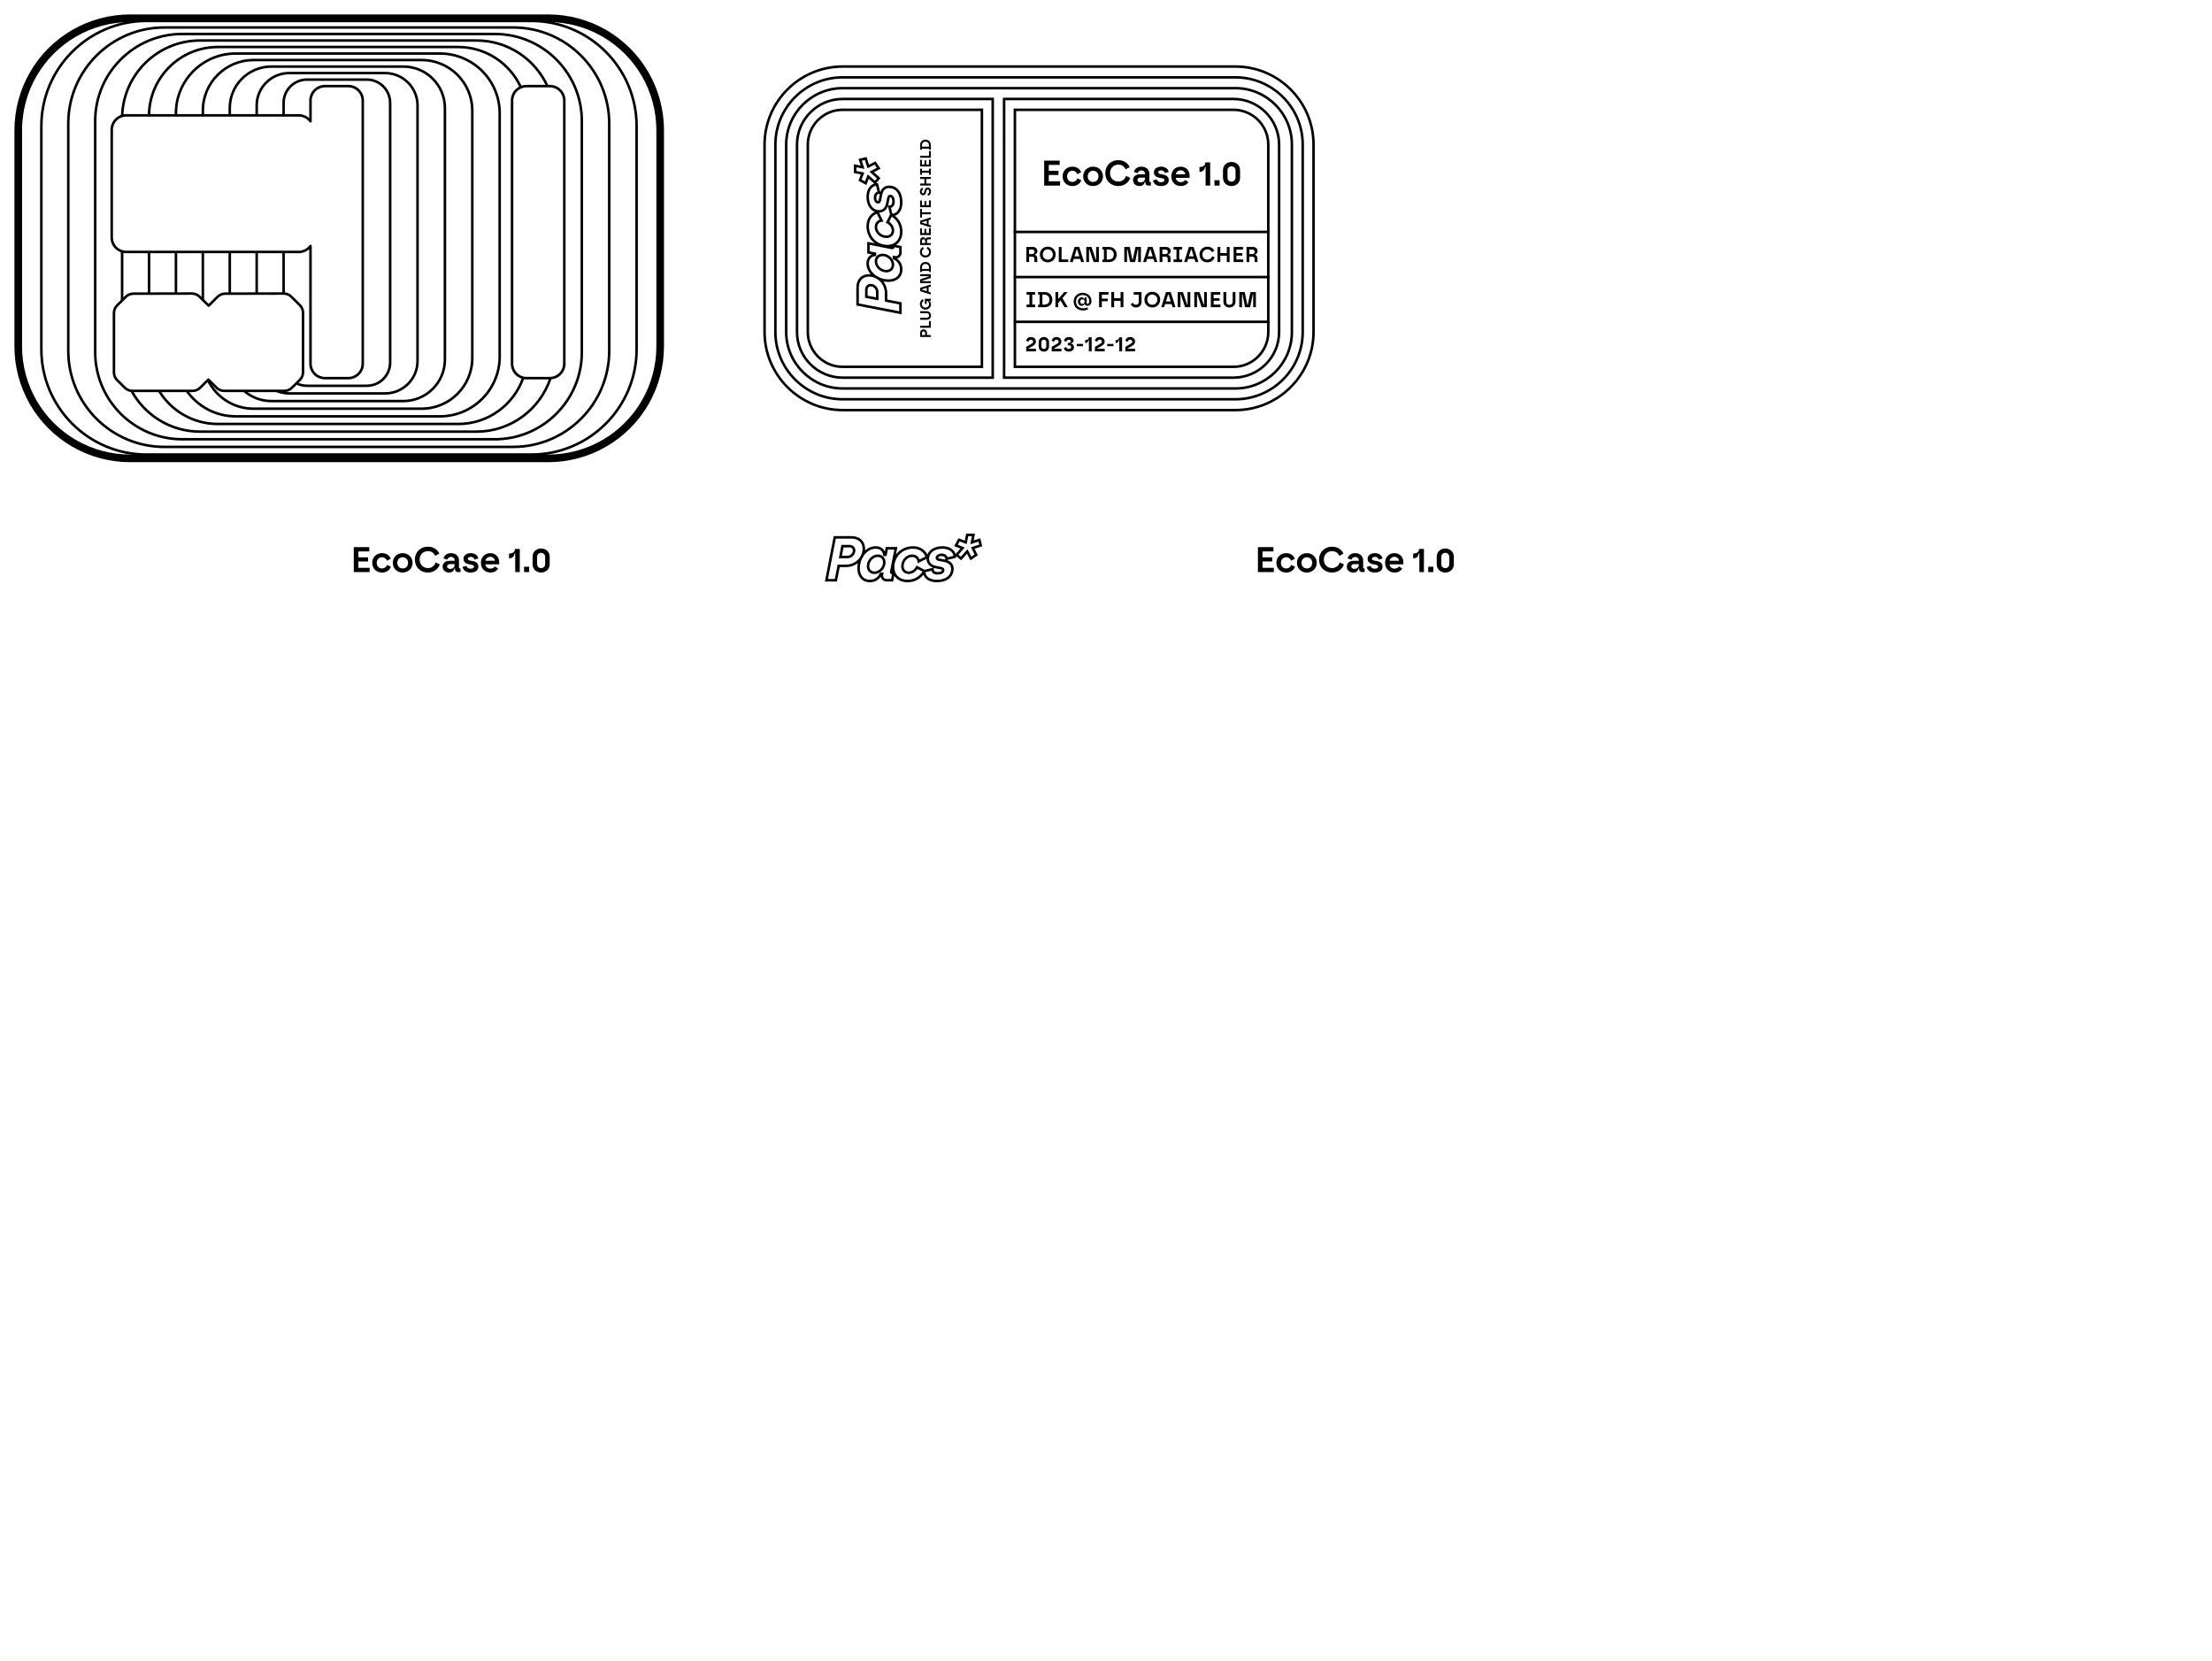 <?xml version="1.0" encoding="UTF-8"?>
<svg id="Ebene_1" data-name="Ebene 1" xmlns="http://www.w3.org/2000/svg" width="306.829mm" height="230.399mm" viewBox="0 0 869.751 653.101">
  <defs>
    <style>
      .cls-1 {
        stroke: #000;
      }

      .cls-1, .cls-2 {
        fill: none;
        stroke-linecap: round;
        stroke-linejoin: round;
      }

      .cls-2 {
        stroke: red;
        stroke-width: .01px;
      }

      .cls-3 {
        stroke-width: 0px;
      }
    </style>
  </defs>
  <polyline class="cls-2" points="623.557 178.587 613.068 178.587 613.068 170.367 634.045 170.367 634.045 178.587 623.557 178.587"/>
  <path class="cls-2" d="m601.588,161.721h164.41c4.503,0,8.926-1.185,12.826-3.437,3.9-2.251,7.139-5.49,9.39-9.39,2.252-3.899,3.437-8.323,3.437-12.826V51.028c0-4.503-1.185-8.927-3.437-12.827-2.251-3.899-5.49-7.138-9.39-9.389-3.9-2.252-8.323-3.437-12.826-3.437h-164.41c-4.503,0-8.927,1.185-12.827,3.437-3.9,2.251-7.138,5.49-9.39,9.389-2.251,3.9-3.436,8.324-3.436,12.827v85.04c0,4.503,1.185,8.927,3.436,12.826,2.252,3.9,5.49,7.139,9.39,9.39,3.9,2.252,8.324,3.437,12.827,3.437"/>
  <path class="cls-2" d="m600.415,32.461c-3.05,0-6.057.813-8.698,2.352-2.64,1.538-4.842,3.76-6.367,6.426-1.523,2.664-2.33,5.7-2.33,8.777v87.061c0,3.077.805,6.113,2.33,8.777,1.526,2.667,3.727,4.89,6.366,6.426,2.641,1.54,5.649,2.352,8.699,2.352h166.756c3.049,0,6.056-.813,8.695-2.351,2.643-1.54,4.844-3.761,6.368-6.426,1.525-2.665,2.331-5.7,2.331-8.778V50.018c0-3.078-.805-6.114-2.33-8.779s-3.726-4.886-6.367-6.424c-2.642-1.54-5.648-2.353-8.697-2.353h-166.756Z"/>
  <polyline class="cls-2" points="661.824 178.587 651.336 178.587 651.336 170.367 672.312 170.367 672.312 178.587 661.824 178.587"/>
  <polyline class="cls-2" points="705.761 178.587 695.273 178.587 695.273 170.367 716.249 170.367 716.249 178.587 705.761 178.587"/>
  <polyline class="cls-2" points="744.029 178.587 733.541 178.587 733.541 170.367 754.517 170.367 754.517 178.587 744.029 178.587"/>
  <polyline class="cls-2" points="808.375 112.823 808.375 123.312 800.155 123.312 800.155 102.335 808.375 102.335 808.375 112.823"/>
  <polyline class="cls-2" points="808.375 74.556 808.375 85.044 800.155 85.044 800.155 64.068 808.375 64.068 808.375 74.556"/>
  <polyline class="cls-2" points="741.194 8.792 751.683 8.792 751.683 17.012 730.706 17.012 730.706 8.792 741.194 8.792"/>
  <polyline class="cls-2" points="702.927 8.792 713.415 8.792 713.415 17.012 692.438 17.012 692.438 8.792 702.927 8.792"/>
  <polyline class="cls-2" points="664.659 8.792 675.147 8.792 675.147 17.012 654.171 17.012 654.171 8.792 664.659 8.792"/>
  <polyline class="cls-2" points="626.391 8.792 636.879 8.792 636.879 17.012 615.903 17.012 615.903 8.792 626.391 8.792"/>
  <polyline class="cls-2" points="559.21 74.556 559.21 64.068 567.431 64.068 567.431 85.044 559.21 85.044 559.21 74.556"/>
  <polyline class="cls-2" points="559.21 112.823 559.21 102.335 567.431 102.335 567.431 123.312 559.21 123.312 559.21 112.823"/>
  <g>
    <path class="cls-2" d="m601.588,187.375h164.41"/>
    <path class="cls-2" d="m765.998,187.375c8.981,0,17.804-2.365,25.582-6.855,7.778-4.491,14.237-10.95,18.728-18.728,4.491-7.778,6.855-16.601,6.855-25.583V51.17"/>
    <path class="cls-2" d="m817.163,51.17c0-8.981-2.364-17.805-6.855-25.583s-10.95-14.237-18.728-18.728C783.802,2.369,774.979.005,765.998.005h-164.41"/>
    <path class="cls-2" d="m601.588.005c-8.981,0-17.804,2.364-25.583,6.854-7.778,4.491-14.237,10.95-18.727,18.728-4.491,7.778-6.855,16.602-6.855,25.583v85.039"/>
    <path class="cls-2" d="m550.423,136.209c0,8.982,2.364,17.805,6.855,25.583,4.49,7.778,10.949,14.237,18.727,18.728,7.779,4.49,16.602,6.855,25.583,6.855"/>
  </g>
  <path class="cls-2" d="m601.588,17.012c-5.996,0-11.886,1.579-17.079,4.577-5.192,2.998-9.504,7.31-12.502,12.502-2.998,5.193-4.576,11.083-4.576,17.079,0-.078.063-.142.141-.142h-8.504c.079,0,.142.064.142.142,0-7.439,1.958-14.747,5.678-21.189,3.719-6.442,9.069-11.792,15.511-15.511,6.442-3.72,13.75-5.678,21.189-5.678-.078,0-.142-.063-.142-.142v8.504c0-.078.064-.142.142-.142"/>
  <path class="cls-2" d="m800.155,51.17c0-5.996-1.578-11.886-4.576-17.079-2.998-5.192-7.31-9.504-12.503-12.502-5.192-2.998-11.083-4.577-17.078-4.577.078,0,.141.064.141.142v-8.504c0,.079-.063.142-.141.142,7.438,0,14.746,1.958,21.188,5.678,6.443,3.719,11.792,9.069,15.512,15.511,3.719,6.442,5.677,13.75,5.677,21.189,0-.078.064-.142.142-.142h-8.504c.079,0,.142.064.142.142"/>
  <path class="cls-2" d="m765.998,170.367c5.995,0,11.886-1.579,17.078-4.576,5.193-2.998,9.505-7.31,12.503-12.503,2.998-5.193,4.576-11.083,4.576-17.079,0,.079-.063.142-.142.142h8.504c-.078,0-.142-.063-.142-.142,0,7.439-1.958,14.747-5.677,21.189-3.72,6.443-9.069,11.792-15.512,15.512-6.442,3.719-13.75,5.677-21.188,5.677.078,0,.141.064.141.142v-8.504c0,.078-.063.142-.141.142"/>
  <path class="cls-2" d="m567.431,136.209c0,5.996,1.578,11.886,4.576,17.079,2.998,5.193,7.31,9.505,12.502,12.503,5.193,2.997,11.083,4.576,17.079,4.576-.078,0-.142-.064-.142-.142v8.504c0-.078.064-.142.142-.142-7.439,0-14.747-1.958-21.189-5.677-6.442-3.72-11.792-9.069-15.511-15.512-3.72-6.442-5.678-13.75-5.678-21.189,0,.079-.063.142-.142.142h8.504c-.078,0-.141-.063-.141-.142"/>
  <g>
    <polyline class="cls-2" points="348.312 178.587 337.824 178.587 337.824 170.367 358.801 170.367 358.801 178.587 348.312 178.587"/>
    <polyline class="cls-2" points="386.58 178.587 376.092 178.587 376.092 170.367 397.068 170.367 397.068 178.587 386.58 178.587"/>
    <polyline class="cls-2" points="430.517 178.587 420.029 178.587 420.029 170.367 441.005 170.367 441.005 178.587 430.517 178.587"/>
    <polyline class="cls-2" points="468.785 178.587 458.297 178.587 458.297 170.367 479.273 170.367 479.273 178.587 468.785 178.587"/>
    <polyline class="cls-2" points="533.131 112.823 533.131 123.312 524.911 123.312 524.911 102.335 533.131 102.335 533.131 112.823"/>
    <polyline class="cls-2" points="533.131 74.556 533.131 85.044 524.911 85.044 524.911 64.068 533.131 64.068 533.131 74.556"/>
    <polyline class="cls-2" points="465.95 8.792 476.438 8.792 476.438 17.012 455.462 17.012 455.462 8.792 465.95 8.792"/>
    <polyline class="cls-2" points="427.683 8.792 438.171 8.792 438.171 17.012 417.194 17.012 417.194 8.792 427.683 8.792"/>
    <polyline class="cls-2" points="389.415 8.792 399.903 8.792 399.903 17.012 378.927 17.012 378.927 8.792 389.415 8.792"/>
    <polyline class="cls-2" points="351.147 8.792 361.635 8.792 361.635 17.012 340.659 17.012 340.659 8.792 351.147 8.792"/>
    <polyline class="cls-2" points="283.966 74.556 283.966 64.068 292.186 64.068 292.186 85.044 283.966 85.044 283.966 74.556"/>
    <polyline class="cls-2" points="283.966 112.823 283.966 102.335 292.186 102.335 292.186 123.312 283.966 123.312 283.966 112.823"/>
    <path class="cls-2" d="m326.344,17.012c-5.996,0-11.886,1.579-17.079,4.577-5.192,2.998-9.504,7.31-12.502,12.502-2.998,5.193-4.577,11.083-4.577,17.079,0-.078.064-.142.142-.142h-8.504c.079,0,.142.064.142.142,0-7.439,1.958-14.747,5.678-21.189,3.719-6.442,9.069-11.792,15.511-15.511,6.442-3.72,13.75-5.678,21.189-5.678-.078,0-.142-.063-.142-.142v8.504c0-.078.064-.142.142-.142"/>
    <path class="cls-2" d="m490.753,170.367c5.996,0,11.887-1.579,17.079-4.576,5.193-2.998,9.505-7.31,12.503-12.503,2.998-5.193,4.576-11.083,4.576-17.079,0,.079-.064.142-.142.142h8.504c-.078,0-.142-.063-.142-.142,0,7.439-1.958,14.747-5.677,21.189-3.72,6.443-9.069,11.792-15.512,15.512-6.442,3.719-13.75,5.677-21.189,5.677.079,0,.142.064.142.142v-8.504c0,.078-.063.142-.142.142"/>
    <path class="cls-2" d="m524.911,51.17c0-5.996-1.578-11.886-4.576-17.079-2.998-5.192-7.31-9.504-12.503-12.502-5.192-2.998-11.083-4.577-17.079-4.577.079,0,.142.064.142.142v-8.504c0,.079-.063.142-.142.142,7.439,0,14.747,1.958,21.189,5.678,6.443,3.719,11.792,9.069,15.512,15.511,3.719,6.442,5.677,13.75,5.677,21.189,0-.078.064-.142.142-.142h-8.504c.078,0,.142.064.142.142"/>
    <path class="cls-2" d="m292.186,136.209c0,5.996,1.579,11.886,4.577,17.079,2.998,5.193,7.31,9.505,12.502,12.503,5.193,2.997,11.083,4.576,17.079,4.576-.078,0-.142-.064-.142-.142v8.504c0-.078.064-.142.142-.142-7.439,0-14.747-1.958-21.189-5.677-6.442-3.72-11.792-9.069-15.511-15.512-3.72-6.442-5.678-13.75-5.678-21.189,0,.079-.063.142-.142.142h8.504c-.078,0-.142-.063-.142-.142"/>
  </g>
  <g>
    <path class="cls-2" d="m326.344,187.375h164.41"/>
    <path class="cls-2" d="m490.754,187.375c8.981,0,17.804-2.365,25.582-6.855,7.778-4.491,14.237-10.95,18.728-18.728,4.491-7.778,6.855-16.601,6.855-25.583V51.17"/>
    <path class="cls-2" d="m541.919,51.17c0-8.981-2.364-17.805-6.855-25.583s-10.95-14.237-18.728-18.728C508.558,2.369,499.735.005,490.754.005h-164.41"/>
    <path class="cls-2" d="m326.344.005c-8.981,0-17.804,2.364-25.583,6.854-7.778,4.491-14.237,10.95-18.727,18.728-4.491,7.778-6.855,16.602-6.855,25.583v85.039"/>
    <path class="cls-2" d="m275.179,136.209c0,8.982,2.364,17.805,6.855,25.583,4.49,7.778,10.949,14.237,18.727,18.728,7.779,4.49,16.602,6.855,25.583,6.855"/>
  </g>
  <path class="cls-3" d="m215.58,8.674c7.449,0,14.796,1.968,21.247,5.692,6.451,3.725,11.83,9.104,15.555,15.555,3.725,6.452,5.694,13.799,5.694,21.248v85.039c0,7.449-1.969,14.796-5.694,21.248-3.725,6.452-9.104,11.831-15.554,15.555-6.454,3.725-13.801,5.694-21.248,5.694H51.17c-7.447,0-14.794-1.969-21.247-5.694-6.453-3.724-11.831-9.103-15.555-15.555-3.725-6.452-5.694-13.799-5.694-21.248V51.17c0-7.449,1.969-14.796,5.694-21.249,3.725-6.452,9.103-11.83,15.554-15.554,6.452-3.724,13.799-5.693,21.248-5.693h164.41m0-3H51.17c-7.975,0-15.841,2.107-22.748,6.095-6.907,3.987-12.665,9.746-16.652,16.652-3.987,6.907-6.096,14.773-6.096,22.749v85.039c0,7.976,2.108,15.842,6.096,22.748,3.986,6.907,9.745,12.666,16.653,16.653,6.907,3.987,14.772,6.096,22.747,6.096h164.41c7.975,0,15.84-2.108,22.748-6.096,6.905-3.987,12.664-9.746,16.652-16.653,3.987-6.906,6.096-14.771,6.096-22.748V51.17c0-7.976-2.108-15.842-6.096-22.748-3.988-6.907-9.747-12.665-16.653-16.653-6.906-3.987-14.772-6.094-22.747-6.094h0Z"/>
  <g id="BLENDE_A">
    <g>
      <path class="cls-3" d="m144.251,152.164c5.322,0,9.651-4.33,9.651-9.651V40.445c0-5.321-4.329-9.65-9.65-9.65h-23.59c-5.321,0-9.651,4.33-9.651,9.651v4.909h1v-4.909c0-4.77,3.881-8.651,8.651-8.651h23.59c4.77,0,8.65,3.88,8.65,8.65v102.067c0,4.771-3.881,8.651-8.651,8.651h-23.589c-1.337,0-2.599-.314-3.731-.858l-.753.745c1.341.707,2.865,1.112,4.484,1.112h23.589Z"/>
      <rect class="cls-3" x="68.676" y="99.053" width="1" height="16.363"/>
      <path class="cls-3" d="m151.439,155.168c7.295,0,13.23-5.936,13.23-13.23V41.462c0-7.294-5.935-13.229-13.229-13.229h-37.783c-7.295,0-13.229,5.935-13.229,13.229v3.892h1v-3.892c0-6.743,5.486-12.229,12.229-12.229h37.783c6.743,0,12.229,5.486,12.229,12.229v100.476c0,6.744-5.486,12.23-12.23,12.23h-37.782c-1.192,0-2.342-.179-3.432-.499h-2.661c1.826.952,3.895,1.499,6.093,1.499h37.782Z"/>
      <path class="cls-3" d="m111.537,115.402c.161,0,.316.028.474.046v-16.394h-1v16.35h.526Z"/>
      <rect class="cls-3" x="58.093" y="99.053" width="1" height="16.387"/>
      <path class="cls-3" d="m48.509,117.635v-18.689c-.346-.068-.68-.169-1-.296v19.975l1-.99Z"/>
      <path class="cls-3" d="m48.536,45.457c.575-16.107,13.85-29.035,30.094-29.035h108.754c12.078,0,22.512,7.149,27.31,17.435h1.097c-4.866-10.852-15.764-18.435-28.408-18.435h-108.754c-16.895,0-30.678,13.534-31.102,30.328.323-.127.659-.227,1.007-.293Z"/>
      <path class="cls-3" d="m180.196,17.984h-94.56c-15.129,0-27.445,12.262-27.54,27.37h1c.094-14.556,11.961-26.37,26.54-26.37h94.56c10.711,0,19.954,6.381,24.144,15.538.293-.156.6-.287.921-.39-4.343-9.515-13.941-16.148-25.065-16.148Z"/>
      <rect class="cls-3" x="100.428" y="99.053" width="1" height="16.372"/>
      <path class="cls-3" d="m216.219,148.66h-.287c-4.016,11.919-15.291,20.529-28.547,20.529h-108.754c-11.313,0-21.185-6.272-26.334-15.52h-.24c-.329,0-.649-.049-.963-.122,5.22,9.885,15.601,16.642,27.536,16.642h108.754c13.837,0,25.588-9.079,29.623-21.591-.259.036-.521.062-.789.062Z"/>
      <path class="cls-3" d="m201.763,10.298H64.62c-21.107,0-38.279,17.172-38.279,38.279v89.34c0,21.107,17.172,38.279,38.279,38.279h137.142c21.107,0,38.279-17.172,38.279-38.279V48.577c0-21.107-17.172-38.279-38.278-38.279Zm37.278,127.619c0,20.556-16.724,37.279-37.279,37.279H64.62c-20.556,0-37.279-16.724-37.279-37.279V48.578c0-20.556,16.724-37.279,37.279-37.279h137.143c20.556,0,37.278,16.723,37.278,37.279v89.34Z"/>
      <path class="cls-3" d="m85.637,167.185h94.559c12.051,0,22.312-7.783,26.039-18.583-.337-.046-.665-.118-.981-.22-3.622,10.354-13.484,17.803-25.058,17.803h-94.559c-9.489,0-17.826-5.008-22.52-12.516h-1.171c4.805,8.084,13.624,13.516,23.691,13.516Z"/>
      <path class="cls-3" d="m194.573,12.86h-122.947c-19.134,0-34.701,15.567-34.701,34.701v90.932c0,19.134,15.567,34.7,34.701,34.7h122.947c19.135,0,34.701-15.566,34.701-34.7V47.561c0-19.134-15.566-34.7-34.701-34.7Zm33.701,125.632c0,18.582-15.118,33.7-33.701,33.7h-122.947c-18.583,0-33.701-15.118-33.701-33.7V47.561c0-18.583,15.118-33.701,33.701-33.701h122.947c18.583,0,33.701,15.118,33.701,33.7v90.932Z"/>
      <path class="cls-3" d="m208.951,7.736H57.615c-23.08,0-41.857,18.777-41.857,41.858v87.749c0,23.081,18.777,41.858,41.857,41.858h151.336c23.08,0,41.857-18.777,41.857-41.858V49.594c0-23.08-18.777-41.857-41.857-41.857Zm40.857,129.607c0,22.529-18.328,40.858-40.857,40.858H57.615c-22.529,0-40.857-18.329-40.857-40.858V49.594c0-22.529,18.328-40.858,40.857-40.858h151.336c22.529,0,40.857,18.329,40.857,40.857v87.75Z"/>
      <polygon class="cls-3" points="80.26 118.422 80.26 99.053 79.26 99.053 79.26 117.438 80.26 118.422"/>
      <path class="cls-3" d="m92.642,164.18h80.365c13.214,0,23.965-10.751,23.965-23.965V44.511c0-13.214-10.751-23.964-23.965-23.964h-80.365c-13.215,0-23.966,10.75-23.966,23.965v.843h1v-.843c0-12.663,10.303-22.965,22.966-22.965h80.365c12.663,0,22.965,10.302,22.965,22.964v95.704c0,12.663-10.302,22.965-22.965,22.965h-80.365c-7.641,0-14.417-3.754-18.595-9.511h-1.227c4.317,6.339,11.59,10.511,19.821,10.511Z"/>
      <path class="cls-3" d="m99.646,161.176h66.171c11.241,0,20.387-9.146,20.387-20.387V43.495c0-11.241-9.145-20.386-20.386-20.386h-66.172c-11.241,0-20.387,9.146-20.387,20.387v1.859h1v-1.859c0-10.69,8.697-19.387,19.387-19.387h66.172c10.689,0,19.386,8.697,19.386,19.386v97.294c0,10.689-8.697,19.387-19.387,19.387h-66.171c-7.44,0-13.905-4.219-17.154-10.384l-.522-.518-.039-.039-.552.547c3.331,6.738,10.257,11.394,18.268,11.394Z"/>
      <rect class="cls-3" x="89.844" y="99.053" width="1" height="16.396"/>
      <path class="cls-3" d="m158.629,158.172c9.268,0,16.808-7.54,16.808-16.809V42.479c0-9.268-7.54-16.808-16.808-16.808h-51.977c-9.269,0-16.809,7.54-16.809,16.808v2.875h1v-2.875c0-8.717,7.092-15.808,15.809-15.808h51.977c8.717,0,15.808,7.091,15.808,15.808v98.885c0,8.717-7.091,15.809-15.808,15.809h-51.977c-3.747,0-7.189-1.316-9.901-3.503h-1.511c3.001,2.785,7.005,4.503,11.412,4.503h51.977Z"/>
    </g>
    <path class="cls-2" d="m51.17,187.375h164.41c8.981,0,17.804-2.365,25.582-6.855,7.778-4.491,14.237-10.95,18.728-18.728,4.491-7.778,6.855-16.601,6.855-25.583V51.17c0-8.981-2.364-17.805-6.855-25.583s-10.95-14.237-18.728-18.728C233.384,2.369,224.561.005,215.58.005H51.17C42.189.005,33.366,2.369,25.588,6.859c-7.779,4.491-14.238,10.95-18.728,18.728C2.369,33.365.005,42.189.005,51.17v85.039c0,8.982,2.364,17.805,6.855,25.583,4.49,7.778,10.949,14.237,18.728,18.728,7.778,4.49,16.601,6.855,25.582,6.855"/>
    <g id="BOARD-CUTOUT-MASTER-NEW">
      <path class="cls-2" d="m159.873,82.4h103.472c2.345,0,4.249,1.904,4.249,4.249v9.219c0,2.345-1.903,4.248-4.248,4.248h-103.472c-2.345,0-4.248-1.903-4.248-4.248v-9.22c0-2.345,1.903-4.248,4.248-4.248Z" transform="translate(302.867 -120.351) rotate(90)"/>
      <path class="cls-2" d="m80.623,82.4h103.471c2.345,0,4.249,1.904,4.249,4.249v9.219c0,2.345-1.903,4.248-4.248,4.248h-103.472c-2.345,0-4.248-1.903-4.248-4.248v-9.219c0-2.345,1.904-4.249,4.249-4.249Z" transform="translate(223.617 -41.101) rotate(90)"/>
      <rect class="cls-2" x="58.112" y="34.004" width="50.865" height="76.401" rx="4.252" ry="4.252" transform="translate(155.749 -11.341) rotate(90)"/>
      <path class="cls-2" d="m52.058,152.252c-.74,0-1.436-.285-1.961-.805l-3.057-3.027c-.529-.523-.82-1.221-.82-1.962v-23.411c0-.743.292-1.44.821-1.963l3.442-3.408c.524-.518,1.218-.804,1.955-.806l23.024-.052c.747,0,1.443.286,1.968.805l3.403,3.37c.529.524.82,1.221.82,1.962v23.411c0,.731-.299,1.447-.821,1.963l-3.147,3.116c-.527.521-1.223.806-1.962.806h-23.664Z"/>
      <path class="cls-2" d="m88.138,152.252c-.74,0-1.436-.285-1.961-.805l-3.057-3.027c-.529-.524-.82-1.222-.82-1.962v-23.411c0-.742.292-1.438.82-1.962l3.443-3.409c.524-.518,1.218-.804,1.955-.806l23.024-.052c.747,0,1.443.286,1.968.805l3.403,3.37c.529.524.82,1.221.82,1.962v23.411c0,.731-.299,1.447-.821,1.963l-3.147,3.116c-.526.521-1.222.806-1.962.806h-23.665Z"/>
    </g>
    <g>
      <path class="cls-3" d="m216.219,149.16h-9.22c-3.4,0-6.166-2.766-6.166-6.166V39.523c0-3.4,2.766-6.166,6.166-6.166h9.22c3.4,0,6.166,2.766,6.166,6.166v103.471c0,3.4-2.766,6.166-6.166,6.166Zm-9.22-114.803c-2.849,0-5.166,2.317-5.166,5.166v103.471c0,2.849,2.317,5.166,5.166,5.166h9.22c2.849,0,5.166-2.317,5.166-5.166V39.523c0-2.848-2.317-5.166-5.166-5.166h-9.22Z"/>
      <path class="cls-3" d="m136.969,149.16h-9.22c-3.4,0-6.166-2.766-6.166-6.166v-44.996c-1.118.99-2.574,1.555-4.09,1.555H49.597c-3.402,0-6.17-2.768-6.17-6.169v-42.361c0-3.401,2.768-6.169,6.17-6.169h67.896c1.516,0,2.972.565,4.09,1.555v-6.887c0-3.4,2.766-6.166,6.166-6.166h9.22c3.4,0,6.166,2.766,6.166,6.166v103.471c0,3.4-2.766,6.166-6.166,6.166Zm-14.386-52.41v46.244c0,2.849,2.317,5.166,5.166,5.166h9.22c2.849,0,5.166-2.317,5.166-5.166V39.523c0-2.848-2.317-5.166-5.166-5.166h-9.22c-2.849,0-5.166,2.317-5.166,5.166v8.136c.007.072-.003.146-.028.216-.057.156-.188.273-.349.313-.151.039-.309.003-.43-.09-.047-.037-.086-.08-.116-.129-.974-1.324-2.528-2.114-4.167-2.114H49.597c-2.851,0-5.17,2.319-5.17,5.169v42.361c0,2.85,2.319,5.169,5.17,5.169h67.896c1.65,0,3.215-.801,4.187-2.142.164-.224.479-.273.698-.111.148.107.221.28.205.45Z"/>
      <path class="cls-1" d="m81.97,149.275l3.21,3.18c.792.783,1.843,1.215,2.958,1.215h23.665c1.115,0,2.166-.432,2.959-1.216l3.15-3.119c.786-.78,1.238-1.862,1.238-2.967v-23.412c0-1.106-.452-2.188-1.241-2.969l-3.403-3.37c-.792-.783-1.843-1.214-2.969-1.214l-23.021.052c-1.11.001-2.158.432-2.952,1.216l-3.532,3.496-3.607-3.549c-.792-.783-1.843-1.214-2.968-1.214l-23.021.052c-1.114.001-2.162.433-2.952,1.216l-3.441,3.406c-.789.781-1.242,1.863-1.242,2.971v23.411c0,1.107.453,2.19,1.241,2.97l3.058,3.027c.792.783,1.843,1.215,2.958,1.215h23.664c1.115,0,2.166-.432,2.959-1.216l3.25-3.218"/>
    </g>
  </g>
  <path class="cls-3" d="m485.793,26.658c16.642,0,30.181,13.539,30.181,30.181v73.701c0,16.642-13.539,30.181-30.181,30.181h-154.488c-16.642,0-30.181-13.539-30.181-30.181V56.84c0-16.642,13.539-30.181,30.181-30.181h154.488m0-1h-154.488c-17.15,0-31.181,14.032-31.181,31.181v73.701c0,17.15,14.031,31.181,31.181,31.181h154.488c17.15,0,31.181-14.031,31.181-31.181V56.84c0-17.15-14.031-31.181-31.181-31.181h0Z"/>
  <path class="cls-3" d="m485.793,30.91c14.297,0,25.929,11.632,25.929,25.929v73.701c0,14.297-11.632,25.929-25.929,25.929h-154.488c-14.297,0-25.929-11.632-25.929-25.929V56.84c0-14.297,11.632-25.929,25.929-25.929h154.488m0-1h-154.488c-14.811,0-26.929,12.118-26.929,26.929v73.701c0,14.811,12.118,26.929,26.929,26.929h154.488c14.811,0,26.929-12.118,26.929-26.929V56.84c0-14.811-12.118-26.929-26.929-26.929h0Z"/>
  <path class="cls-3" d="m485.793,35.162c11.953,0,21.677,9.724,21.677,21.677v73.701c0,11.953-9.724,21.677-21.677,21.677h-154.488c-11.953,0-21.677-9.724-21.677-21.677V56.84c0-11.953,9.724-21.677,21.677-21.677h154.488m0-1h-154.488c-12.472,0-22.677,10.205-22.677,22.677v73.701c0,12.472,10.205,22.677,22.677,22.677h154.488c12.472,0,22.677-10.205,22.677-22.677V56.84c0-12.472-10.205-22.677-22.677-22.677h0Z"/>
  <path class="cls-3" d="m389.832,39.414v108.551h-58.528c-9.608,0-17.425-7.817-17.425-17.425V56.84c0-9.608,7.817-17.425,17.425-17.425h58.528m1-1h-59.528c-10.134,0-18.425,8.291-18.425,18.425v73.701c0,10.134,8.291,18.425,18.425,18.425h59.528V38.414h0Z"/>
  <path class="cls-3" d="m385.58,43.666v100.047h-54.276c-7.264,0-13.173-5.909-13.173-13.173V56.84c0-7.264,5.909-13.173,13.173-13.173h54.276m1-1h-55.276c-7.795,0-14.173,6.378-14.173,14.173v73.701c0,7.795,6.378,14.173,14.173,14.173h55.276V42.666h0Z"/>
  <path class="cls-3" d="m485.013,39.414c9.608,0,17.425,7.817,17.425,17.425v73.701c0,9.608-7.817,17.425-17.425,17.425h-89.709V39.414h89.709m0-1h-90.709v110.551h90.709c10.134,0,18.425-8.291,18.425-18.425V56.84c0-10.134-8.291-18.425-18.425-18.425h0Z"/>
  <path class="cls-3" d="m485.013,43.666c7.264,0,13.173,5.909,13.173,13.173v73.701c0,7.264-5.909,13.173-13.173,13.173h-85.457V43.666h85.457m0-1h-86.457v102.047h86.457c7.795,0,14.173-6.378,14.173-14.173V56.84c0-7.795-6.378-14.173-14.173-14.173h0Z"/>
  <path class="cls-3" d="m354.548,123.579l-17.852-3.468v-7.057c0-3.165,1.99-5.291,4.953-5.291.234,0,.466.012.694.034-1.05-1.195-1.676-2.652-1.676-4.205,0-1.896.966-3.071,2.157-3.582l-1.844-.365v-4.582l2.975.585c-2.022-1.498-3.288-3.924-3.288-6.766,0-2.545,1.295-4.675,3.307-5.584-2.009-.783-3.307-3.002-3.307-5.923,0-2.639,1.222-4.631,3.078-5.214l-2.153-1.884-.959,2.464-3.099-1.685.954-2.478-2.757-.542v-3.475l2.694.53-.864-2.614,3.145-.769.975,3.019,2.565-1.283,1.986,2.895-2.625,1.37,2.585,2.294-1.64,2c.086-.008.174-.013.263-.015l.398-.009.907,3.6c.568-1.682,1.791-2.628,3.448-2.628,3.214,0,5.291,2.606,5.291,6.639,0,2.678-1.126,4.608-2.965,5.263,1.923,1.529,2.965,3.717,2.965,6.292,0,2.263-.959,4.097-2.535,5.146l2.222.437v2.53c0,.755-.309,1.446-.846,1.896-.299.25-.648.412-1.025.479,1.417.976,2.185,2.467,2.185,4.294,0,2.934-2.194,4.906-5.46,4.906-.705,0-1.394-.074-2.056-.212.968,1.268,1.545,2.866,1.545,4.599v2.525l5.657,1.107v4.726Zm-16.852-4.292l15.852,3.08v-2.689l-5.657-1.107v-3.349c0-2.205-1.073-4.154-2.707-5.32-.41-.193-.801-.413-1.169-.656-.729-.311-1.528-.482-2.365-.482-2.401,0-3.953,1.684-3.953,4.291v6.233Zm8.016-10.236c1.104.498,2.364.783,3.689.783,2.709,0,4.46-1.533,4.46-3.906,0-1.792-.912-3.187-2.569-3.925l-.296-.132v-1.402l.996.176c.407.071.784-.019,1.068-.257.31-.259.487-.67.487-1.128v-1.708l-1.831-.36c-.036.26-.139.462-.308.604-.212.178-.498.237-.843.174l-8.585-1.69v2.544l2.552.505v1.355l-.461.036c-1.109.086-2.404.89-2.404,2.872,0,1.878,1.092,3.596,2.781,4.751.445.193.868.43,1.263.707Zm-.952-24.988c-1.865.639-3.092,2.525-3.092,4.821,0,4.203,3.139,7.373,7.301,7.373,2.927,0,4.893-2.054,4.893-5.11,0-2.521-1.14-4.62-3.222-5.963l-1.008,1.984c1.021.678,1.979,2.039,1.979,3.426,0,1.769-1.255,3.004-3.052,3.004-2.473,0-4.642-2.011-4.642-4.304,0-1.4.788-2.529,1.983-2.945l-1.142-2.285Zm.89-.457l1.751,3.504-.712.08c-1.06.118-1.77.963-1.77,2.103,0,1.76,1.702,3.304,3.642,3.304,1.228,0,2.052-.805,2.052-2.004,0-1.157-.956-2.366-1.849-2.77l-.477-.215,1.651-3.25-.807-3.374c-.586,1.636-1.869,2.622-3.481,2.623Zm4.68-1.91l.567,2.374c2.177-.275,2.965-2.45,2.965-4.479,0-3.479-1.645-5.639-4.291-5.639-1.435,0-2.363.924-2.687,2.672l-.386,2.071c-.216,1.172-.868,1.347-1.237,1.347-.987,0-1.703-1-1.703-2.377,0-1.174.58-2.058,1.471-2.334l-.582-2.308c-1.678.261-2.778,1.953-2.778,4.353,0,3.128,1.599,5.23,3.979,5.23,2.02,0,2.586-1.962,2.712-2.563l.433-2.14c.215-1.106.817-1.34,1.285-1.34.847,0,1.752.713,1.752,2.715,0,1.282-.561,2.159-1.499,2.418Zm-1.129-.92h.515c.92,0,1.113-.814,1.113-1.498,0-.854-.232-1.715-.752-1.715-.05,0-.2,0-.304.534l-.435,2.146c-.038.184-.085.361-.138.532Zm-3.554-4.537c-.661,0-1.089.56-1.089,1.426,0,.851.365,1.377.703,1.377.108,0,.206-.266.255-.53l.386-2.071c.013-.068.026-.136.04-.203h-.295Zm-6.863-5.641l1.331.723,1.062-2.736,2.845,2.489.789-.962-2.952-2.618,2.912-1.519-.855-1.246-2.827,1.414-1.047-3.241-1.189.291,1.062,3.212-3.181-.625v1.437l3.118.613-1.067,2.771Zm6.641,47.49l-5.285-1.009v-3.134c0-1.386.908-2.354,2.209-2.354,1.667,0,3.076,1.453,3.076,3.172v3.325Zm-4.285-1.836l3.285.627v-2.116c0-1.157-.97-2.172-2.076-2.172-.734,0-1.209.531-1.209,1.354v2.307Zm7.396-9.15c-2.46,0-4.617-2.033-4.617-4.352,0-1.754,1.313-3.028,3.124-3.028,2.392,0,4.569,2.062,4.569,4.328,0,1.797-1.265,3.052-3.076,3.052Zm-1.493-6.379c-1.271,0-2.124.815-2.124,2.028,0,1.786,1.69,3.352,3.617,3.352,1.261,0,2.076-.805,2.076-2.052,0-1.71-1.734-3.328-3.569-3.328Z"/>
  <rect class="cls-3" x="398.556" y="90.687" width="100.63" height="1"/>
  <g>
    <path class="cls-3" d="m361.786,132.484v-1.612c0-.822.576-1.392,1.349-1.392.744,0,1.355.576,1.355,1.392v.839h1.493v.773h-4.198Zm1.985-1.564c0-.378-.27-.654-.636-.654-.372,0-.635.276-.635.654v.791h1.271v-.791Z"/>
    <path class="cls-3" d="m361.786,128.855v-.779h3.472v-1.853h.726v2.632h-4.198Z"/>
    <path class="cls-3" d="m364.448,125.699h-2.663v-.786h2.657c.534,0,.894-.3.894-.887,0-.546-.36-.899-.9-.899h-2.65v-.774h2.657c.929,0,1.619.678,1.619,1.674,0,1.007-.684,1.673-1.613,1.673Z"/>
    <path class="cls-3" d="m363.885,121.715c-1.229,0-2.177-.918-2.177-2.183,0-.948.474-1.596,1.134-1.913l.372.684c-.438.191-.755.623-.755,1.229,0,.773.582,1.379,1.427,1.379.857,0,1.427-.594,1.427-1.367,0-.624-.378-1.17-.954-1.289v1.247h-.69v-2.045h2.315v.798h-.654v.119c.462.187.732.636.732,1.284,0,1.157-.936,2.057-2.177,2.057Z"/>
    <path class="cls-3" d="m365.882,115.756l-4.096-1.295v-1.302l4.096-1.295h.102v.785l-.864.271v1.781l.864.27v.785h-.102Zm-1.493-2.608l-1.925.605v.126l1.925.6v-1.331Z"/>
    <path class="cls-3" d="m361.786,111.298v-1.444l3.52-1.182v-.103h-3.52v-.761h4.198v1.457l-3.52,1.169v.108h3.52v.755h-4.198Z"/>
    <path class="cls-3" d="m365.282,106.931v-.42h-2.794v.42h-.702v-1.835c0-1.289.948-2.123,2.099-2.123,1.235,0,2.099.834,2.099,2.123v1.835h-.702Zm-.012-1.751c0-.84-.492-1.403-1.385-1.403-.852,0-1.385.563-1.385,1.403v.552h2.771v-.552Z"/>
    <path class="cls-3" d="m363.885,101.242c-1.229,0-2.177-.905-2.177-2.189,0-.947.486-1.606,1.176-1.925l.366.702c-.468.18-.792.63-.792,1.223,0,.774.582,1.386,1.427,1.386.857,0,1.427-.611,1.427-1.386,0-.593-.354-1.127-.954-1.295l.336-.714c.785.271,1.367,1.014,1.367,2.016,0,1.283-.936,2.183-2.177,2.183Z"/>
    <path class="cls-3" d="m361.786,96.328v-1.727c0-.857.498-1.337,1.151-1.337.486,0,.846.275.912.695h.12c.09-.294.372-.66.99-.66h1.025v.786h-.93c-.33,0-.558.204-.558.611v.857h1.487v.773h-4.198Zm1.991-1.619c0-.365-.276-.653-.642-.653-.348,0-.629.258-.629.666v.833h1.271v-.846Z"/>
    <path class="cls-3" d="m361.786,92.398v-2.608h.72v1.835h.989v-1.631h.702v1.631h1.067v-1.9h.72v2.674h-4.198Z"/>
    <path class="cls-3" d="m365.882,89.38l-4.096-1.295v-1.302l4.096-1.295h.102v.785l-.864.271v1.781l.864.27v.785h-.102Zm-1.493-2.608l-1.925.605v.126l1.925.6v-1.331Z"/>
    <path class="cls-3" d="m362.511,84.233v1.301h-.726v-3.394h.726v1.313h3.472v.779h-3.472Z"/>
    <path class="cls-3" d="m361.786,81.448v-2.608h.72v1.835h.989v-1.631h.702v1.631h1.067v-1.9h.72v2.674h-4.198Z"/>
    <path class="cls-3" d="m364.88,76.949l-.216-.72c.396-.078.672-.408.672-.912,0-.516-.234-.81-.552-.81-.288,0-.444.21-.522.522l-.15.636c-.138.558-.468,1.109-1.211,1.109-.635,0-1.193-.546-1.193-1.464,0-.785.402-1.367,1.056-1.505l.204.726c-.294.06-.552.317-.552.779,0,.45.234.689.485.689.276,0,.402-.222.48-.521l.156-.636c.18-.713.582-1.121,1.248-1.121.678,0,1.277.563,1.277,1.595,0,.906-.486,1.487-1.182,1.632Z"/>
    <path class="cls-3" d="m364.22,70.356v1.799h1.763v.779h-4.198v-.779h1.691v-1.799h-1.691v-.779h4.198v.779h-1.763Z"/>
    <path class="cls-3" d="m365.258,68.705v-.804h-2.752v.804h-.72v-2.387h.72v.804h2.752v-.804h.726v2.387h-.726Z"/>
    <path class="cls-3" d="m361.786,65.447v-2.608h.72v1.835h.989v-1.631h.702v1.631h1.067v-1.9h.72v2.674h-4.198Z"/>
    <path class="cls-3" d="m361.786,62.009v-.779h3.472v-1.853h.726v2.632h-4.198Z"/>
    <path class="cls-3" d="m365.282,58.854v-.42h-2.794v.42h-.702v-1.835c0-1.289.948-2.123,2.099-2.123,1.235,0,2.099.834,2.099,2.123v1.835h-.702Zm-.012-1.751c0-.84-.492-1.403-1.385-1.403-.852,0-1.385.563-1.385,1.403v.552h2.771v-.552Z"/>
  </g>
  <g>
    <path class="cls-3" d="m410.565,63.152h6.094v1.682h-4.286v2.311h3.81v1.64h-3.81v2.493h4.439v1.681h-6.247v-9.806Z"/>
    <path class="cls-3" d="m417.816,69.33c0-2.186,1.611-3.811,3.853-3.811,1.639,0,2.886.812,3.432,2.199l-1.513.785c-.252-.799-.98-1.387-1.919-1.387-1.19,0-2.073.91-2.073,2.213,0,1.358.896,2.213,2.073,2.213.882,0,1.667-.49,1.961-1.414l1.541.728c-.532,1.457-1.877,2.283-3.502,2.283-2.256,0-3.853-1.61-3.853-3.81Z"/>
    <path class="cls-3" d="m425.908,69.33c0-2.199,1.64-3.811,3.895-3.811,2.157,0,3.894,1.611,3.894,3.811,0,2.213-1.736,3.81-3.894,3.81-2.255,0-3.895-1.597-3.895-3.81Zm3.895,2.213c1.19,0,2.115-.854,2.115-2.213,0-1.303-.925-2.213-2.115-2.213s-2.115.91-2.115,2.213c0,1.358.925,2.213,2.115,2.213Z"/>
    <path class="cls-3" d="m434.589,68.056c0-2.872,2.115-5.085,5.112-5.085,2.214,0,3.754,1.135,4.497,2.745l-1.64.854c-.42-1.093-1.471-1.849-2.857-1.849-1.807,0-3.235,1.358-3.235,3.334,0,2.003,1.429,3.333,3.235,3.333,1.387,0,2.634-.826,3.025-2.227l1.667.784c-.63,1.835-2.367,3.193-4.706,3.193-2.998,0-5.099-2.185-5.099-5.084Z"/>
    <path class="cls-3" d="m445.494,70.801c0-1.345,1.037-2.27,2.689-2.27h2.046v-.182c0-.771-.561-1.345-1.443-1.345-.896,0-1.316.574-1.414,1.051l-1.556-.435c.364-1.331,1.471-2.102,2.97-2.102,2.087,0,3.152,1.401,3.152,2.83v2.871c0,.253.14.337.363.337h.225v1.4h-1.022c-.715,0-1.135-.448-1.135-1.093v-.322h-.28c-.14.995-.924,1.597-2.087,1.597-1.4,0-2.508-.91-2.508-2.339Zm2.942.91c1.246,0,1.793-.784,1.793-1.694v-.183h-1.821c-.673,0-1.148.295-1.148.925,0,.561.49.952,1.177.952Z"/>
    <path class="cls-3" d="m453.32,70.927l1.568-.406c.168.771.812,1.121,1.569,1.121.952,0,1.372-.379,1.372-.799,0-.364-.224-.63-.826-.742l-1.316-.267c-.995-.182-1.989-.798-1.989-2.115,0-1.204,1.078-2.199,2.871-2.199,1.569,0,2.704.827,2.984,2.102l-1.527.406c-.112-.603-.672-1.064-1.457-1.064-.77,0-1.176.364-1.176.756,0,.379.294.589.826.701l1.232.237c1.387.267,2.102,1.009,2.102,2.186,0,1.387-1.191,2.297-3.11,2.297-1.652,0-2.815-.826-3.123-2.213Z"/>
    <path class="cls-3" d="m460.558,69.302c0-2.185,1.513-3.782,3.698-3.782s3.516,1.682,3.488,3.517l-.015.882h-5.448c.195,1.093.966,1.695,2.017,1.695.771,0,1.442-.406,1.751-.896l1.274.868c-.602.925-1.61,1.555-3.025,1.555-2.144,0-3.74-1.54-3.74-3.838Zm5.491-.798c-.042-.799-.771-1.541-1.793-1.541-.994,0-1.695.588-1.933,1.541h3.726Z"/>
    <path class="cls-3" d="m474.041,65.647h-.28c-.084,1.26-1.008,1.919-2.143,1.919v-1.892c1.219,0,2.283-.504,2.283-1.61v-.21h1.933v9.104h-1.793v-7.312Z"/>
    <path class="cls-3" d="m477.526,70.857h2.003v2.102h-2.003v-2.102Z"/>
    <path class="cls-3" d="m480.872,69.876v-2.941c0-2.171,1.765-3.264,3.362-3.264s3.361,1.093,3.361,3.264v2.941c0,2.172-1.765,3.264-3.361,3.264s-3.362-1.092-3.362-3.264Zm3.362,1.541c.91,0,1.583-.672,1.583-1.61v-2.802c0-.938-.687-1.611-1.583-1.611-.911,0-1.583.673-1.583,1.611v2.802c0,.938.672,1.61,1.583,1.61Z"/>
  </g>
  <rect class="cls-3" x="398.638" y="108.423" width="100.63" height="1"/>
  <g id="BLENDE_A-2" data-name="BLENDE_A">
    <g id="BOARD-CUTOUT-MASTER-NEW-2" data-name="BOARD-CUTOUT-MASTER-NEW">
      <path class="cls-2" d="m710.291,82.258h103.472c2.345,0,4.249,1.904,4.249,4.249v9.219c0,2.345-1.903,4.248-4.248,4.248h-103.472c-2.345,0-4.248-1.903-4.248-4.248v-9.22c0-2.345,1.903-4.248,4.248-4.248Z" transform="translate(853.143 -670.911) rotate(90)"/>
      <path class="cls-2" d="m631.041,82.258h103.471c2.345,0,4.249,1.904,4.249,4.249v9.219c0,2.345-1.903,4.248-4.248,4.248h-103.472c-2.345,0-4.248-1.903-4.248-4.248v-9.219c0-2.345,1.904-4.249,4.249-4.249Z" transform="translate(773.893 -591.661) rotate(90)"/>
      <rect class="cls-2" x="608.53" y="33.862" width="50.865" height="76.401" rx="4.252" ry="4.252" transform="translate(706.025 -561.9) rotate(90)"/>
      <path class="cls-2" d="m602.476,152.11c-.74,0-1.436-.285-1.961-.805l-3.057-3.027c-.529-.523-.82-1.221-.82-1.962v-23.411c0-.743.292-1.44.821-1.963l3.442-3.408c.524-.518,1.218-.804,1.955-.806l23.024-.052c.747,0,1.443.286,1.968.805l3.403,3.37c.529.524.82,1.221.82,1.962v23.411c0,.731-.299,1.447-.821,1.963l-3.147,3.116c-.527.521-1.223.806-1.962.806h-23.664Z"/>
      <path class="cls-2" d="m638.556,152.11c-.74,0-1.436-.285-1.961-.805l-3.057-3.027c-.529-.524-.82-1.222-.82-1.962v-23.411c0-.742.292-1.438.82-1.962l3.443-3.409c.524-.518,1.218-.804,1.955-.806l23.024-.052c.747,0,1.443.286,1.968.805l3.403,3.37c.529.524.82,1.221.82,1.962v23.411c0,.731-.299,1.447-.821,1.963l-3.147,3.116c-.526.521-1.222.806-1.962.806h-23.665Z"/>
    </g>
  </g>
  <g>
    <path class="cls-2" d="m.146,233.676h11.197v8.362c0,.078.064.142.142.142h21.26c.078,0,.141-.064.141-.142v-8.362h16.725v8.362c0,.078.063.142.142.142h21.259c.079,0,.142-.064.142-.142v-8.362h11.055v8.362c0,.078.064.142.142.142h52.862c.078,0,.141-.064.141-.142v-8.362h12.473v8.362c0,.078.063.142.141.142h21.26c.079,0,.142-.064.142-.142v-8.362h16.724v8.362c0,.078.064.142.142.142h21.26c.078,0,.142-.064.142-.142v-8.362h12.472v8.362c0,.078.064.142.142.142h52.861c.079,0,.142-.064.142-.142v-8.362h13.89v8.362c0,.078.063.142.142.142h21.26c.078,0,.141-.064.141-.142v-8.362h16.725v8.362c0,.078.063.142.141.142h21.26c.079,0,.142-.064.142-.142v-8.362h16.724v8.362c0,.078.064.142.142.142h21.26c.078,0,.142-.064.142-.142v-8.362h16.724v8.362c0,.078.064.142.142.142h21.26c.078,0,.141-.064.141-.142v-8.362h13.89v8.362c0,.078.064.142.142.142h52.861c.079,0,.142-.064.142-.142v-8.362h12.473v8.362c0,.078.063.142.141.142h21.26c.078,0,.142-.064.142-.142v-8.362h16.724v8.362c0,.078.064.142.142.142h21.26c.078,0,.142-.064.142-.142v-8.362h12.472v8.362c0,.078.064.142.142.142h52.861c.079,0,.142-.064.142-.142v-8.362h11.055v8.362c0,.078.064.142.142.142h21.26c.078,0,.141-.064.141-.142v-8.362h16.725v8.362c0,.078.063.142.142.142h21.259c.079,0,.142-.064.142-.142v-8.362h11.197c.078,0,.142-.064.142-.142v-28.346c0-.079-.064-.142-.142-.142h-11.197v-8.362c0-.079-.063-.142-.142-.142h-21.259c-.079,0-.142.063-.142.142v8.362h-16.725v-8.362c0-.079-.063-.142-.141-.142h-21.26c-.078,0-.142.063-.142.142v8.362h-11.055v-8.362c0-.079-.063-.142-.142-.142h-52.861c-.078,0-.142.063-.142.142v8.362h-12.472v-8.362c0-.079-.064-.142-.142-.142h-21.26c-.078,0-.142.063-.142.142v8.362h-16.724v-8.362c0-.079-.064-.142-.142-.142h-21.26c-.078,0-.141.063-.141.142v8.362h-12.473v-8.362c0-.079-.063-.142-.142-.142h-52.861c-.078,0-.142.063-.142.142v8.362h-13.89v-8.362c0-.079-.063-.142-.141-.142h-21.26c-.078,0-.142.063-.142.142v8.362h-16.724v-8.362c0-.079-.064-.142-.142-.142h-21.26c-.078,0-.142.063-.142.142v8.362h-16.724v-8.362c0-.079-.063-.142-.142-.142h-21.26c-.078,0-.141.063-.141.142v8.362h-16.725v-8.362c0-.079-.063-.142-.141-.142h-21.26c-.079,0-.142.063-.142.142v8.362h-13.89v-8.362c0-.079-.063-.142-.142-.142h-52.861c-.078,0-.142.063-.142.142v8.362h-12.472v-8.362c0-.079-.064-.142-.142-.142h-21.26c-.078,0-.142.063-.142.142v8.362h-16.724v-8.362c0-.079-.063-.142-.142-.142h-21.26c-.078,0-.141.063-.141.142v8.362h-12.473v-8.362c0-.079-.063-.142-.141-.142h-52.862c-.078,0-.142.063-.142.142v8.362h-11.055v-8.362c0-.079-.063-.142-.142-.142h-21.259c-.079,0-.142.063-.142.142v8.362h-16.725v-8.362c0-.079-.063-.142-.141-.142H11.485c-.078,0-.142.063-.142.142v8.362H.146c-.078,0-.141.063-.141.142v28.346c0,.078.063.142.141.142"/>
    <path class="cls-2" d="m130.042,242.18v-37.134m-4.252-8.504v37.134m-4.252,8.504v-37.134m-4.252-8.504v37.134m-4.252,8.504v-37.134m-4.252-8.504v37.134m-4.252,8.504v-37.134m-4.252-8.504v37.134m-4.252,8.504v-37.134m-4.252-8.504v37.134m-4.252,8.504v-37.134"/>
    <path class="cls-2" d="m267.943,242.18v-37.134m-4.252-8.504v37.134m-4.252,8.504v-37.134m-4.252-8.504v37.134m-4.252,8.504v-37.134m-4.252-8.504v37.134m-4.252,8.504v-37.134m-4.252-8.504v37.134m-4.252,8.504v-37.134m-4.252-8.504v37.134m-4.252,8.504v-37.134"/>
    <path class="cls-2" d="m485.214,242.18v-37.134m-4.252-8.504v37.134m-4.252,8.504v-37.134m-4.252-8.504v37.134m-4.252,8.504v-37.134m-4.252-8.504v37.134m-4.252,8.504v-37.134m-4.252-8.504v37.134m-4.252,8.504v-37.134m-4.252-8.504v37.134m-4.252,8.504v-37.134"/>
    <path class="cls-2" d="m623.114,242.18v-37.134m-4.252-8.504v37.134m-4.252,8.504v-37.134m-4.252-8.504v37.134m-4.251,8.504v-37.134m-4.252-8.504v37.134m-4.252,8.504v-37.134m-4.252-8.504v37.134m-4.252,8.504v-37.134m-4.252-8.504v37.134m-4.252,8.504v-37.134"/>
  </g>
  <path class="cls-3" d="m324.343,228.612l3.468-17.852h7.057c3.165,0,5.291,1.99,5.291,4.953,0,.234-.012.466-.034.694,1.195-1.05,2.652-1.676,4.205-1.676,1.896,0,3.071.966,3.582,2.157l.365-1.844h4.582l-.585,2.975c1.498-2.022,3.924-3.288,6.766-3.288,2.545,0,4.675,1.295,5.584,3.307.783-2.009,3.002-3.307,5.923-3.307,2.639,0,4.631,1.222,5.214,3.078l1.884-2.153-2.464-.959,1.685-3.099,2.478.954.542-2.757h3.475l-.53,2.694,2.614-.864.769,3.145-3.019.975,1.283,2.565-2.895,1.986-1.37-2.625-2.294,2.585-2-1.64c.008.086.013.174.015.263l.009.398-3.6.907c1.682.568,2.628,1.791,2.628,3.448,0,3.214-2.606,5.291-6.639,5.291-2.678,0-4.608-1.126-5.263-2.965-1.529,1.923-3.717,2.965-6.292,2.965-2.263,0-4.097-.959-5.146-2.535l-.437,2.222h-2.53c-.755,0-1.446-.309-1.896-.846-.25-.299-.412-.648-.479-1.025-.976,1.417-2.467,2.185-4.294,2.185-2.934,0-4.906-2.194-4.906-5.46,0-.705.074-1.394.212-2.056-1.268.968-2.866,1.545-4.599,1.545h-2.525l-1.107,5.657h-4.726Zm4.292-16.852l-3.08,15.852h2.689l1.107-5.657h3.349c2.205,0,4.154-1.073,5.32-2.707.193-.41.413-.801.656-1.169.311-.729.482-1.528.482-2.365,0-2.401-1.684-3.953-4.291-3.953h-6.233Zm10.236,8.016c-.498,1.104-.783,2.364-.783,3.689,0,2.709,1.533,4.46,3.906,4.46,1.792,0,3.187-.912,3.925-2.569l.132-.296h1.402l-.176.996c-.071.407.019.784.257,1.068.259.31.67.487,1.128.487h1.708l.36-1.831c-.26-.036-.462-.139-.604-.308-.178-.212-.237-.498-.174-.843l1.69-8.585h-2.544l-.505,2.552h-1.355l-.036-.461c-.086-1.109-.89-2.404-2.872-2.404-1.878,0-3.596,1.092-4.751,2.781-.193.445-.43.868-.707,1.263Zm24.988-.952c-.639-1.865-2.525-3.092-4.821-3.092-4.203,0-7.373,3.139-7.373,7.301,0,2.927,2.054,4.893,5.11,4.893,2.521,0,4.62-1.14,5.963-3.222l-1.984-1.008c-.678,1.021-2.039,1.979-3.426,1.979-1.769,0-3.004-1.255-3.004-3.052,0-2.473,2.011-4.642,4.304-4.642,1.4,0,2.529.788,2.945,1.983l2.285-1.142Zm.457.89l-3.504,1.751-.08-.712c-.118-1.06-.963-1.771-2.103-1.771-1.76,0-3.304,1.702-3.304,3.642,0,1.228.805,2.052,2.004,2.052,1.157,0,2.366-.956,2.77-1.849l.215-.477,3.25,1.651,3.374-.807c-1.636-.586-2.622-1.869-2.623-3.481Zm1.91,4.68l-2.374.567c.275,2.177,2.45,2.965,4.479,2.965,3.479,0,5.639-1.645,5.639-4.291,0-1.435-.924-2.363-2.672-2.687l-2.071-.386c-1.172-.216-1.347-.868-1.347-1.237,0-.987,1-1.703,2.377-1.703,1.174,0,2.058.58,2.334,1.471l2.308-.582c-.261-1.678-1.953-2.778-4.353-2.778-3.128,0-5.23,1.599-5.23,3.979,0,2.02,1.962,2.586,2.563,2.712l2.14.433c1.106.215,1.34.817,1.34,1.285,0,.847-.713,1.752-2.715,1.752-1.282,0-2.159-.561-2.418-1.499Zm.92-1.129v.515c0,.92.814,1.113,1.498,1.113.854,0,1.715-.232,1.715-.752,0-.05,0-.2-.534-.304l-2.146-.435c-.184-.038-.361-.085-.532-.138Zm4.537-3.554c0-.661-.56-1.089-1.426-1.089-.851,0-1.377.365-1.377.703,0,.108.266.206.53.255l2.071.386c.068.013.136.026.203.04v-.295Zm5.641-6.863l-.723,1.331,2.736,1.062-2.489,2.845.962.789,2.618-2.952,1.519,2.912,1.246-.855-1.414-2.827,3.241-1.047-.291-1.189-3.212,1.062.625-3.181h-1.437l-.613,3.118-2.771-1.067Zm-47.49,6.641l1.009-5.285h3.134c1.386,0,2.354.908,2.354,2.209,0,1.667-1.453,3.076-3.172,3.076h-3.325Zm1.836-4.285l-.627,3.285h2.116c1.157,0,2.172-.97,2.172-2.076,0-.734-.531-1.209-1.354-1.209h-2.307Zm9.15,7.396c0-2.46,2.033-4.617,4.352-4.617,1.754,0,3.028,1.313,3.028,3.124,0,2.392-2.062,4.569-4.328,4.569-1.797,0-3.052-1.265-3.052-3.076Zm6.379-1.493c0-1.271-.815-2.124-2.028-2.124-1.786,0-3.352,1.69-3.352,3.617,0,1.261.805,2.076,2.052,2.076,1.71,0,3.328-1.734,3.328-3.569Z"/>
  <g>
    <path class="cls-3" d="m494.615,215.103h6.094v1.682h-4.286v2.311h3.81v1.64h-3.81v2.493h4.439v1.681h-6.247v-9.806Z"/>
    <path class="cls-3" d="m501.867,221.281c0-2.186,1.611-3.811,3.853-3.811,1.639,0,2.886.812,3.432,2.199l-1.513.785c-.252-.799-.98-1.387-1.919-1.387-1.19,0-2.073.91-2.073,2.213,0,1.358.896,2.213,2.073,2.213.882,0,1.667-.49,1.961-1.414l1.541.728c-.532,1.457-1.877,2.283-3.502,2.283-2.256,0-3.853-1.61-3.853-3.81Z"/>
    <path class="cls-3" d="m509.959,221.281c0-2.199,1.64-3.811,3.895-3.811,2.157,0,3.894,1.611,3.894,3.811,0,2.213-1.736,3.81-3.894,3.81-2.255,0-3.895-1.597-3.895-3.81Zm3.895,2.213c1.19,0,2.115-.854,2.115-2.213,0-1.303-.925-2.213-2.115-2.213s-2.115.91-2.115,2.213c0,1.358.925,2.213,2.115,2.213Z"/>
    <path class="cls-3" d="m518.64,220.006c0-2.872,2.115-5.085,5.112-5.085,2.214,0,3.754,1.135,4.497,2.745l-1.64.854c-.42-1.093-1.471-1.849-2.857-1.849-1.807,0-3.235,1.358-3.235,3.334,0,2.003,1.429,3.333,3.235,3.333,1.387,0,2.634-.826,3.025-2.227l1.667.784c-.63,1.835-2.367,3.193-4.706,3.193-2.998,0-5.099-2.185-5.099-5.084Z"/>
    <path class="cls-3" d="m529.545,222.752c0-1.345,1.037-2.27,2.689-2.27h2.046v-.182c0-.771-.561-1.345-1.443-1.345-.896,0-1.316.574-1.414,1.051l-1.556-.435c.364-1.331,1.471-2.102,2.97-2.102,2.087,0,3.152,1.401,3.152,2.83v2.871c0,.253.14.337.363.337h.225v1.4h-1.022c-.715,0-1.135-.448-1.135-1.093v-.322h-.28c-.14.995-.924,1.597-2.087,1.597-1.4,0-2.508-.91-2.508-2.339Zm2.942.91c1.246,0,1.793-.784,1.793-1.694v-.183h-1.821c-.673,0-1.148.295-1.148.925,0,.561.49.952,1.177.952Z"/>
    <path class="cls-3" d="m537.371,222.878l1.568-.406c.168.771.812,1.121,1.569,1.121.952,0,1.372-.379,1.372-.799,0-.364-.224-.63-.826-.742l-1.316-.267c-.995-.182-1.989-.798-1.989-2.115,0-1.204,1.078-2.199,2.871-2.199,1.569,0,2.704.827,2.984,2.102l-1.527.406c-.112-.603-.672-1.064-1.457-1.064-.77,0-1.176.364-1.176.756,0,.379.294.589.826.701l1.232.237c1.387.267,2.102,1.009,2.102,2.186,0,1.387-1.191,2.297-3.11,2.297-1.652,0-2.815-.826-3.123-2.213Z"/>
    <path class="cls-3" d="m544.608,221.253c0-2.185,1.513-3.782,3.698-3.782s3.516,1.682,3.488,3.517l-.015.882h-5.448c.195,1.093.966,1.695,2.017,1.695.771,0,1.442-.406,1.751-.896l1.274.868c-.602.925-1.61,1.555-3.025,1.555-2.144,0-3.74-1.54-3.74-3.838Zm5.491-.798c-.042-.799-.771-1.541-1.793-1.541-.994,0-1.695.588-1.933,1.541h3.726Z"/>
    <path class="cls-3" d="m558.092,217.597h-.28c-.084,1.26-1.008,1.919-2.143,1.919v-1.892c1.219,0,2.283-.504,2.283-1.61v-.21h1.933v9.104h-1.793v-7.312Z"/>
    <path class="cls-3" d="m561.577,222.807h2.003v2.102h-2.003v-2.102Z"/>
    <path class="cls-3" d="m564.923,221.827v-2.941c0-2.171,1.765-3.264,3.362-3.264s3.361,1.093,3.361,3.264v2.941c0,2.172-1.765,3.264-3.361,3.264s-3.362-1.092-3.362-3.264Zm3.362,1.541c.91,0,1.583-.672,1.583-1.61v-2.802c0-.938-.687-1.611-1.583-1.611-.911,0-1.583.673-1.583,1.611v2.802c0,.938.672,1.61,1.583,1.61Z"/>
  </g>
  <g>
    <path class="cls-3" d="m139.102,215.103h6.094v1.682h-4.286v2.311h3.81v1.64h-3.81v2.493h4.439v1.681h-6.247v-9.806Z"/>
    <path class="cls-3" d="m146.354,221.281c0-2.186,1.611-3.811,3.853-3.811,1.639,0,2.886.812,3.432,2.199l-1.513.785c-.252-.799-.98-1.387-1.919-1.387-1.19,0-2.073.91-2.073,2.213,0,1.358.896,2.213,2.073,2.213.882,0,1.667-.49,1.961-1.414l1.541.728c-.532,1.457-1.877,2.283-3.502,2.283-2.256,0-3.853-1.61-3.853-3.81Z"/>
    <path class="cls-3" d="m154.445,221.281c0-2.199,1.64-3.811,3.895-3.811,2.157,0,3.894,1.611,3.894,3.811,0,2.213-1.736,3.81-3.894,3.81-2.255,0-3.895-1.597-3.895-3.81Zm3.895,2.213c1.19,0,2.115-.854,2.115-2.213,0-1.303-.925-2.213-2.115-2.213s-2.115.91-2.115,2.213c0,1.358.925,2.213,2.115,2.213Z"/>
    <path class="cls-3" d="m163.126,220.006c0-2.872,2.115-5.085,5.112-5.085,2.214,0,3.754,1.135,4.497,2.745l-1.64.854c-.42-1.093-1.471-1.849-2.857-1.849-1.807,0-3.235,1.358-3.235,3.334,0,2.003,1.429,3.333,3.235,3.333,1.387,0,2.634-.826,3.025-2.227l1.667.784c-.63,1.835-2.367,3.193-4.706,3.193-2.998,0-5.099-2.185-5.099-5.084Z"/>
    <path class="cls-3" d="m174.031,222.752c0-1.345,1.037-2.27,2.689-2.27h2.046v-.182c0-.771-.561-1.345-1.443-1.345-.896,0-1.316.574-1.414,1.051l-1.556-.435c.364-1.331,1.471-2.102,2.97-2.102,2.087,0,3.152,1.401,3.152,2.83v2.871c0,.253.14.337.363.337h.225v1.4h-1.022c-.715,0-1.135-.448-1.135-1.093v-.322h-.28c-.14.995-.924,1.597-2.087,1.597-1.4,0-2.508-.91-2.508-2.339Zm2.942.91c1.246,0,1.793-.784,1.793-1.694v-.183h-1.821c-.673,0-1.148.295-1.148.925,0,.561.49.952,1.177.952Z"/>
    <path class="cls-3" d="m181.858,222.878l1.568-.406c.168.771.812,1.121,1.569,1.121.952,0,1.372-.379,1.372-.799,0-.364-.224-.63-.826-.742l-1.316-.267c-.995-.182-1.989-.798-1.989-2.115,0-1.204,1.078-2.199,2.871-2.199,1.569,0,2.704.827,2.984,2.102l-1.527.406c-.112-.603-.672-1.064-1.457-1.064-.77,0-1.176.364-1.176.756,0,.379.294.589.826.701l1.232.237c1.387.267,2.102,1.009,2.102,2.186,0,1.387-1.191,2.297-3.11,2.297-1.652,0-2.815-.826-3.123-2.213Z"/>
    <path class="cls-3" d="m189.095,221.253c0-2.185,1.513-3.782,3.698-3.782s3.516,1.682,3.488,3.517l-.015.882h-5.448c.195,1.093.966,1.695,2.017,1.695.771,0,1.442-.406,1.751-.896l1.274.868c-.602.925-1.61,1.555-3.025,1.555-2.144,0-3.74-1.54-3.74-3.838Zm5.491-.798c-.042-.799-.771-1.541-1.793-1.541-.994,0-1.695.588-1.933,1.541h3.726Z"/>
    <path class="cls-3" d="m202.578,217.597h-.28c-.084,1.26-1.008,1.919-2.143,1.919v-1.892c1.219,0,2.283-.504,2.283-1.61v-.21h1.933v9.104h-1.793v-7.312Z"/>
    <path class="cls-3" d="m206.064,222.807h2.003v2.102h-2.003v-2.102Z"/>
    <path class="cls-3" d="m209.409,221.827v-2.941c0-2.171,1.765-3.264,3.362-3.264s3.361,1.093,3.361,3.264v2.941c0,2.172-1.765,3.264-3.361,3.264s-3.362-1.092-3.362-3.264Zm3.362,1.541c.91,0,1.583-.672,1.583-1.61v-2.802c0-.938-.687-1.611-1.583-1.611-.911,0-1.583.673-1.583,1.611v2.802c0,.938.672,1.61,1.583,1.61Z"/>
  </g>
  <g>
    <path class="cls-3" d="m403.546,97.08h2.447c1.216,0,1.896.705,1.896,1.632,0,.688-.391,1.198-.986,1.292v.17c.417.127.936.526.936,1.402v1.453h-1.113v-1.317c0-.468-.289-.79-.867-.79h-1.216v2.107h-1.096v-5.949Zm2.295,2.821c.518,0,.926-.391.926-.909,0-.493-.365-.893-.943-.893h-1.182v1.802h1.199Z"/>
    <path class="cls-3" d="m408.878,100.055c0-1.742,1.301-3.085,3.103-3.085,1.818,0,3.11,1.359,3.11,3.085,0,1.742-1.301,3.085-3.119,3.085-1.802,0-3.094-1.326-3.094-3.085Zm3.103,2.022c1.088,0,1.972-.808,1.972-2.022,0-1.198-.884-2.022-1.972-2.022s-1.964.824-1.964,2.022c0,1.215.876,2.022,1.964,2.022Z"/>
    <path class="cls-3" d="m416.307,97.08h1.104v4.921h2.626v1.028h-3.73v-5.949Z"/>
    <path class="cls-3" d="m420.686,102.885l1.836-5.805h1.845l1.836,5.805v.145h-1.113l-.383-1.224h-2.524l-.382,1.224h-1.114v-.145Zm3.697-2.116l-.858-2.729h-.178l-.851,2.729h1.887Z"/>
    <path class="cls-3" d="m427.124,97.08h2.048l1.675,4.989h.145v-4.989h1.079v5.949h-2.065l-1.657-4.989h-.153v4.989h-1.07v-5.949Z"/>
    <path class="cls-3" d="m433.46,102.035h.595v-3.961h-.595v-.994h2.601c1.827,0,3.009,1.343,3.009,2.975,0,1.751-1.182,2.975-3.009,2.975h-2.601v-.994Zm2.481-.018c1.189,0,1.989-.696,1.989-1.963,0-1.207-.8-1.964-1.989-1.964h-.782v3.927h.782Z"/>
    <path class="cls-3" d="m443.311,98.04h-.17v4.989h-1.07v-5.949h2.142l1.028,4.989h.161l1.054-4.989h2.143v5.949h-1.071v-4.989h-.17l-1.028,4.989h-1.989l-1.028-4.989Z"/>
    <path class="cls-3" d="m449.527,102.885l1.836-5.805h1.845l1.836,5.805v.145h-1.113l-.383-1.224h-2.524l-.382,1.224h-1.114v-.145Zm3.697-2.116l-.858-2.729h-.178l-.851,2.729h1.887Z"/>
    <path class="cls-3" d="m455.966,97.08h2.447c1.216,0,1.896.705,1.896,1.632,0,.688-.391,1.198-.986,1.292v.17c.417.127.936.526.936,1.402v1.453h-1.113v-1.317c0-.468-.289-.79-.867-.79h-1.216v2.107h-1.096v-5.949Zm2.295,2.821c.518,0,.926-.391.926-.909,0-.493-.365-.893-.943-.893h-1.182v1.802h1.199Z"/>
    <path class="cls-3" d="m461.436,102.001h1.14v-3.901h-1.14v-1.02h3.383v1.02h-1.139v3.901h1.139v1.028h-3.383v-1.028Z"/>
    <path class="cls-3" d="m465.651,102.885l1.836-5.805h1.845l1.836,5.805v.145h-1.113l-.383-1.224h-2.524l-.382,1.224h-1.114v-.145Zm3.697-2.116l-.858-2.729h-.178l-.851,2.729h1.887Z"/>
    <path class="cls-3" d="m471.646,100.055c0-1.742,1.283-3.085,3.103-3.085,1.343,0,2.277.688,2.728,1.665l-.994.519c-.255-.662-.893-1.121-1.733-1.121-1.097,0-1.964.824-1.964,2.022,0,1.215.867,2.022,1.964,2.022.841,0,1.598-.501,1.836-1.352l1.011.477c-.382,1.113-1.437,1.938-2.855,1.938-1.819,0-3.094-1.326-3.094-3.085Z"/>
    <path class="cls-3" d="m482.375,100.53h-2.55v2.499h-1.104v-5.949h1.104v2.396h2.55v-2.396h1.104v5.949h-1.104v-2.499Z"/>
    <path class="cls-3" d="m485.055,97.08h3.697v1.02h-2.602v1.402h2.312v.994h-2.312v1.514h2.694v1.02h-3.79v-5.949Z"/>
    <path class="cls-3" d="m490.132,97.08h2.447c1.216,0,1.896.705,1.896,1.632,0,.688-.391,1.198-.986,1.292v.17c.417.127.936.526.936,1.402v1.453h-1.113v-1.317c0-.468-.289-.79-.867-.79h-1.216v2.107h-1.096v-5.949Zm2.295,2.821c.518,0,.926-.391.926-.909,0-.493-.365-.893-.943-.893h-1.182v1.802h1.199Z"/>
  </g>
  <g>
    <path class="cls-3" d="m403.63,119.743h1.14v-3.901h-1.14v-1.02h3.383v1.02h-1.139v3.901h1.139v1.028h-3.383v-1.028Z"/>
    <path class="cls-3" d="m408.171,119.777h.595v-3.961h-.595v-.994h2.601c1.827,0,3.009,1.343,3.009,2.975,0,1.751-1.182,2.975-3.009,2.975h-2.601v-.994Zm2.481-.018c1.189,0,1.989-.696,1.989-1.963,0-1.207-.8-1.964-1.989-1.964h-.782v3.927h.782Z"/>
    <path class="cls-3" d="m414.995,114.822h1.096v2.55h.17l2.176-2.55h1.232v.145l-1.912,2.227,2.006,3.434v.145h-1.224l-1.547-2.694-.901,1.054v1.641h-1.096v-5.949Z"/>
    <path class="cls-3" d="m422.152,118.57c0-1.955,1.471-3.459,3.553-3.459,2.022,0,3.45,1.377,3.45,3.204,0,1.104-.577,1.929-1.555,1.929-.629,0-.986-.288-1.097-.688h-.17c-.094.349-.425.688-1.003.688-.799,0-1.487-.629-1.487-1.674,0-1.012.68-1.675,1.471-1.675.569,0,.918.357.977.663h.171v-.611h.815v2.176c0,.229.136.374.374.374.374,0,.62-.459.62-1.182,0-1.368-.985-2.32-2.566-2.32-1.572,0-2.618,1.088-2.618,2.575,0,1.641,1.19,2.626,2.678,2.626.705,0,1.359-.152,1.818-.382l.213.824c-.383.195-1.113.425-2.031.425-1.946,0-3.612-1.335-3.612-3.493Zm3.459.927c.484,0,.867-.349.876-.927,0-.562-.392-.918-.876-.918-.45,0-.867.331-.867.918s.434.927.867.927Z"/>
    <path class="cls-3" d="m432.157,114.822h3.697v1.02h-2.602v1.564h2.312v1.011h-2.312v2.354h-1.096v-5.949Z"/>
    <path class="cls-3" d="m440.613,118.272h-2.55v2.499h-1.104v-5.949h1.104v2.396h2.55v-2.396h1.104v5.949h-1.104v-2.499Z"/>
    <path class="cls-3" d="m444.592,119.555l.901-.526c.179.484.604.79,1.104.79.731,0,1.165-.476,1.165-1.122v-2.855h-1.998v-1.02h3.094v3.875c0,1.267-.79,2.185-2.261,2.185-1.003,0-1.725-.604-2.006-1.326Z"/>
    <path class="cls-3" d="m449.974,117.796c0-1.742,1.301-3.085,3.103-3.085,1.818,0,3.11,1.359,3.11,3.085,0,1.742-1.301,3.085-3.119,3.085-1.802,0-3.094-1.326-3.094-3.085Zm3.103,2.022c1.088,0,1.972-.808,1.972-2.022,0-1.198-.884-2.022-1.972-2.022s-1.964.824-1.964,2.022c0,1.215.876,2.022,1.964,2.022Z"/>
    <path class="cls-3" d="m456.637,120.626l1.836-5.805h1.845l1.836,5.805v.145h-1.113l-.383-1.224h-2.524l-.382,1.224h-1.114v-.145Zm3.697-2.116l-.858-2.729h-.178l-.851,2.729h1.887Z"/>
    <path class="cls-3" d="m463.076,114.822h2.048l1.675,4.989h.145v-4.989h1.079v5.949h-2.065l-1.657-4.989h-.153v4.989h-1.07v-5.949Z"/>
    <path class="cls-3" d="m469.591,114.822h2.048l1.675,4.989h.145v-4.989h1.079v5.949h-2.065l-1.657-4.989h-.153v4.989h-1.07v-5.949Z"/>
    <path class="cls-3" d="m476.106,114.822h3.697v1.02h-2.602v1.402h2.312v.994h-2.312v1.514h2.694v1.02h-3.79v-5.949Z"/>
    <path class="cls-3" d="m481.042,118.595v-3.773h1.113v3.765c0,.757.425,1.267,1.258,1.267.773,0,1.274-.51,1.274-1.274v-3.757h1.097v3.765c0,1.317-.96,2.295-2.371,2.295-1.428,0-2.371-.969-2.371-2.286Z"/>
    <path class="cls-3" d="m488.525,115.782h-.17v4.989h-1.07v-5.949h2.142l1.028,4.989h.161l1.054-4.989h2.143v5.949h-1.071v-4.989h-.17l-1.028,4.989h-1.989l-1.028-4.989Z"/>
  </g>
  <rect class="cls-3" x="398.638" y="126.026" width="100.63" height="1"/>
  <g>
    <path class="cls-3" d="m403.494,136.364l2.167-1.25c.374-.212.553-.51.553-.799,0-.349-.264-.781-.858-.781-.578,0-.893.433-.927.858l-.935-.426c.119-.781.799-1.47,1.861-1.47,1.301,0,1.963.9,1.963,1.768,0,.757-.373,1.309-1.189,1.726l-1.666.952v.17h2.873v1.02h-3.842v-1.768Z"/>
    <path class="cls-3" d="m408.393,136.262v-1.784c0-1.317,1.071-1.98,2.04-1.98s2.04.663,2.04,1.98v1.784c0,1.317-1.071,1.98-2.04,1.98s-2.04-.663-2.04-1.98Zm2.04.936c.553,0,.96-.408.96-.978v-1.7c0-.569-.416-.978-.96-.978-.553,0-.961.408-.961.978v1.7c0,.569.408.978.961.978Z"/>
    <path class="cls-3" d="m413.527,136.364l2.167-1.25c.374-.212.553-.51.553-.799,0-.349-.264-.781-.858-.781-.578,0-.893.433-.927.858l-.935-.426c.119-.781.799-1.47,1.861-1.47,1.301,0,1.963.9,1.963,1.768,0,.757-.373,1.309-1.189,1.726l-1.666.952v.17h2.873v1.02h-3.842v-1.768Z"/>
    <path class="cls-3" d="m418.282,136.823l.943-.417c.094.374.399.791,1.028.791.604,0,.918-.323.918-.766,0-.356-.289-.688-.85-.688h-.468v-.943h.434c.51,0,.757-.306.757-.611,0-.323-.256-.654-.825-.654-.552,0-.858.416-.9.841l-.961-.408c.119-.79.808-1.47,1.913-1.47,1.224,0,1.869.696,1.869,1.402,0,.519-.382.969-.985.978v.17c.637.127,1.122.705,1.122,1.385,0,.97-.638,1.802-2.023,1.802-1.045,0-1.802-.595-1.972-1.41Z"/>
    <path class="cls-3" d="m423.383,135.217h2.456v.884h-2.456v-.884Z"/>
    <path class="cls-3" d="m428.148,133.695h-.17c-.052.765-.612,1.164-1.301,1.164v-1.147c.739,0,1.386-.306,1.386-.977v-.128h1.173v5.524h-1.088v-4.437Z"/>
    <path class="cls-3" d="m430.524,136.364l2.167-1.25c.374-.212.553-.51.553-.799,0-.349-.264-.781-.858-.781-.578,0-.893.433-.927.858l-.935-.426c.119-.781.799-1.47,1.861-1.47,1.301,0,1.963.9,1.963,1.768,0,.757-.373,1.309-1.189,1.726l-1.666.952v.17h2.873v1.02h-3.842v-1.768Z"/>
    <path class="cls-3" d="m435.347,135.217h2.457v.884h-2.457v-.884Z"/>
    <path class="cls-3" d="m440.111,133.695h-.17c-.052.765-.612,1.164-1.301,1.164v-1.147c.739,0,1.386-.306,1.386-.977v-.128h1.173v5.524h-1.088v-4.437Z"/>
    <path class="cls-3" d="m442.487,136.364l2.167-1.25c.374-.212.553-.51.553-.799,0-.349-.264-.781-.858-.781-.578,0-.893.433-.927.858l-.935-.426c.119-.781.799-1.47,1.861-1.47,1.301,0,1.963.9,1.963,1.768,0,.757-.373,1.309-1.189,1.726l-1.666.952v.17h2.873v1.02h-3.842v-1.768Z"/>
  </g>
  <path class="cls-2" d="m834.313,61.504c0-.74.285-1.436.805-1.961l3.027-3.057c.523-.529,1.221-.82,1.962-.82h23.411c.743,0,1.44.292,1.963.821l3.408,3.442c.518.524.804,1.218.806,1.955l.052,23.024c0,.747-.286,1.443-.805,1.968l-3.37,3.403c-.524.529-1.221.82-1.962.82h-23.411c-.731,0-1.447-.299-1.963-.821l-3.116-3.147c-.521-.527-.806-1.223-.806-1.962v-23.664Z"/>
  <path class="cls-2" d="m834.313,101.836c0-.74.285-1.436.805-1.961l3.027-3.057c.524-.529,1.222-.82,1.962-.82h23.411c.742,0,1.438.292,1.962.82l3.409,3.443c.518.524.804,1.218.806,1.955l.052,23.024c0,.747-.286,1.443-.805,1.968l-3.37,3.403c-.524.529-1.221.82-1.962.82h-23.411c-.731,0-1.447-.299-1.963-.821l-3.116-3.147c-.521-.526-.806-1.222-.806-1.962v-23.665Z"/>
</svg>